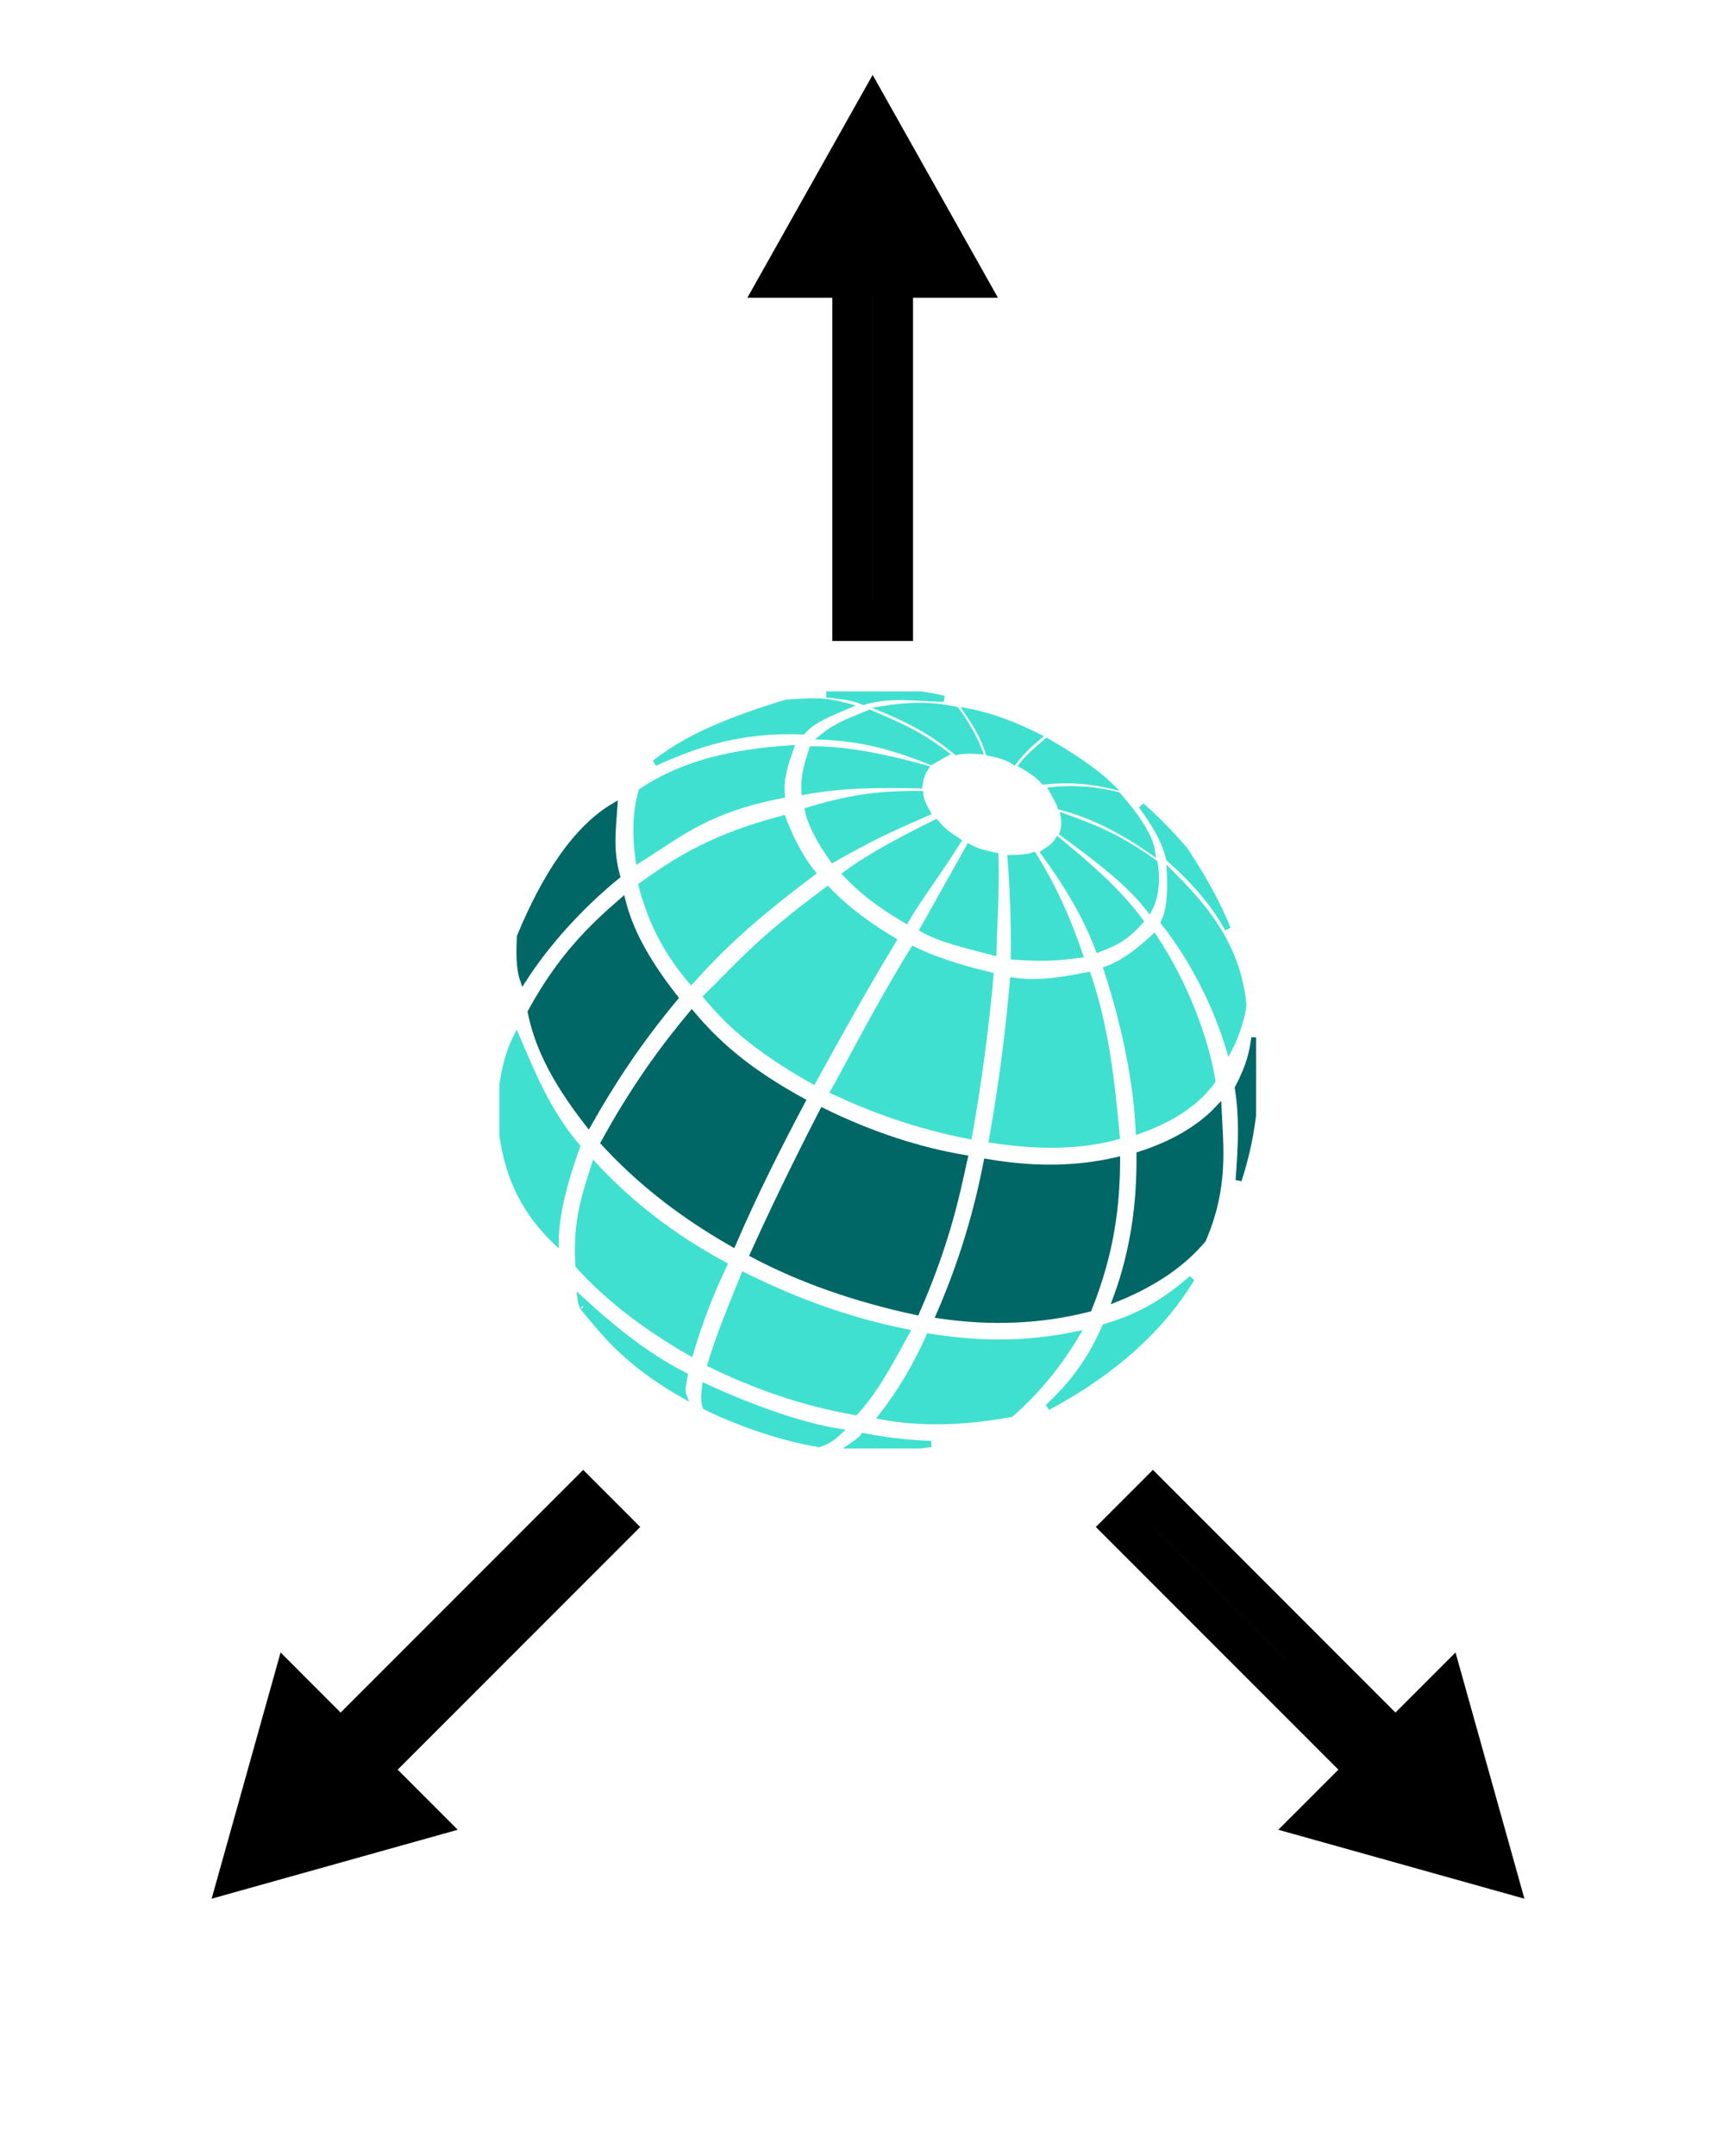 <svg width="62" height="77" viewBox="0 0 62 77" fill="none" xmlns="http://www.w3.org/2000/svg">
<path d="M13.192 63.205L14.976 64.99L8.603 66.774L10.388 60.401L12.172 62.186L13.192 63.205Z" fill="black"/>
<path d="M13.192 63.205L14.976 64.99L8.603 66.774L10.388 60.401L12.172 62.186M13.192 63.205L21.859 54.538L20.84 53.518L12.172 62.186M13.192 63.205L12.172 62.186M14.976 64.99L13.192 63.205L12.172 62.186L10.388 60.401L8.603 66.774L14.976 64.99Z" stroke="black" stroke-width="1.442"/>
<g clip-path="url(#clip0_103_1207)">
<path d="M29.788 38.98C31.188 39.63 32.732 40.201 34.63 40.574C34.962 38.722 35.225 36.755 35.398 34.834C34.677 34.656 33.672 34.414 32.638 33.912C31.254 36.163 30.226 38.235 29.788 38.98Z" fill="#40E0D0" stroke="#40E0D0" stroke-width="0.216"/>
<path d="M29.397 39.681C31.158 40.544 32.838 41.084 34.473 41.361C34.139 42.901 33.803 44.443 32.751 46.861C30.54 46.386 28.595 45.699 26.909 44.806C27.652 43.164 28.474 41.472 29.397 39.681Z" fill="#006666" stroke="#006666" stroke-width="0.216"/>
<path d="M35.256 41.501C37.122 41.822 38.619 41.737 39.919 41.435C39.911 43.012 39.732 44.689 38.91 46.743C37.201 47.182 35.415 47.253 33.557 46.981C34.399 45.046 34.92 43.237 35.256 41.501Z" fill="#006666" stroke="#006666" stroke-width="0.216"/>
<path d="M40.72 41.239C40.738 42.948 40.516 44.664 39.878 46.392C40.998 45.944 42.163 45.269 42.989 44.275C43.797 42.395 43.609 40.988 43.544 39.581C42.849 40.322 41.858 40.88 40.72 41.239Z" fill="#006666" stroke="#006666" stroke-width="0.216"/>
<path d="M25.198 49.525C25.175 49.763 25.131 49.998 25.213 50.245C26.436 50.846 27.949 51.358 29.261 51.579C29.61 51.47 29.791 51.316 29.983 51.136C28.648 50.926 26.86 50.294 25.198 49.525Z" fill="#40E0D0" stroke="#40E0D0" stroke-width="0.216"/>
<path d="M17.859 39.668C17.899 38.938 18.03 37.866 18.456 37.025C18.968 38.189 19.5 39.632 20.621 40.947C20.156 42.245 19.86 43.409 19.86 44.339C18.276 42.824 17.972 41.179 17.859 39.668Z" fill="#40E0D0" stroke="#40E0D0" stroke-width="0.216"/>
<path d="M18.576 33.459C19.484 31.258 20.602 29.573 21.959 28.781C21.91 29.534 21.782 30.331 22.051 31.289C20.762 32.342 19.561 33.65 18.692 35.002C18.497 34.448 18.583 33.605 18.576 33.459Z" fill="#006666" stroke="#006666" stroke-width="0.216"/>
<path d="M20.742 46.395C20.763 46.567 20.858 46.748 20.851 46.721C21.663 47.696 22.42 48.679 24.419 49.824C24.369 49.687 24.398 49.448 24.467 49.128C22.95 48.36 21.686 47.259 20.742 46.395Z" fill="#40E0D0" stroke="#40E0D0" stroke-width="0.216"/>
<path d="M30.854 51.295C30.782 51.408 30.574 51.554 30.373 51.69C31.395 51.757 32.356 51.711 33.27 51.575C32.621 51.537 32 51.509 30.854 51.295Z" fill="#40E0D0" stroke="#40E0D0" stroke-width="0.216"/>
<path d="M31.501 50.59C32.786 50.827 34.276 50.842 36.127 50.502C37.091 49.655 37.856 48.7 38.47 47.663C36.345 48.096 34.721 47.973 33.2 47.737C32.715 48.823 32.145 49.768 31.501 50.59Z" fill="#40E0D0" stroke="#40E0D0" stroke-width="0.216"/>
<path d="M44.233 38.863C44.389 39.808 44.368 40.794 44.261 42.154C44.707 40.784 44.984 39.2 44.825 37.061C44.747 37.59 44.664 38.038 44.233 38.863Z" fill="#006666" stroke="#006666" stroke-width="0.216"/>
<path d="M42.586 45.663C41.456 47.53 39.705 49.042 37.442 50.261C38.168 49.578 38.877 48.789 39.486 47.396C40.39 47.115 41.328 46.756 42.586 45.663Z" fill="#40E0D0" stroke="#40E0D0" stroke-width="0.216"/>
<path d="M20.671 45.203C21.673 46.304 22.982 47.346 24.672 48.314C24.99 47.231 25.394 46.186 25.877 45.174C24.043 44.189 22.513 42.996 21.24 41.626C20.926 42.642 20.563 43.588 20.671 45.203Z" fill="#40E0D0" stroke="#40E0D0" stroke-width="0.216"/>
<path d="M26.582 45.553C26.155 46.609 25.71 47.663 25.392 48.728C27.082 49.554 28.806 50.128 30.565 50.435C31.285 49.665 31.831 48.606 32.397 47.581C30.159 47.132 28.295 46.4 26.582 45.553Z" fill="#40E0D0" stroke="#40E0D0" stroke-width="0.216"/>
<path d="M18.964 36.144C20.043 34.173 21.142 33.123 22.244 32.166C22.476 33.087 22.962 34.161 24.125 35.64C22.833 37.185 21.855 38.68 21.026 40.152C19.665 38.41 19.179 37.195 18.964 36.144Z" fill="#006666" stroke="#006666" stroke-width="0.216"/>
<path d="M24.72 36.206C25.548 37.19 26.62 38.202 28.673 39.326C27.826 40.924 26.989 42.575 26.188 44.426C24.172 43.276 22.728 42.062 21.577 40.816C22.649 38.86 23.69 37.439 24.72 36.206Z" fill="#006666" stroke="#006666" stroke-width="0.216"/>
<path d="M29.058 38.611C29.978 36.943 30.845 35.367 31.924 33.587C31.247 33.179 30.402 32.639 29.57 31.775C27.015 33.669 26.39 34.492 25.251 35.597C25.961 36.451 26.853 37.353 29.058 38.611Z" fill="#40E0D0" stroke="#40E0D0" stroke-width="0.216"/>
<path d="M30.225 31.22C30.826 31.825 31.25 32.194 32.37 32.868C32.88 31.999 33.53 31.177 34.234 30.042C33.651 29.658 33.647 29.603 33.446 29.378C32.267 29.958 31.09 30.58 30.225 31.22Z" fill="#40E0D0" stroke="#40E0D0" stroke-width="0.216"/>
<path d="M30.852 25.067C30.471 24.892 29.973 24.852 29.535 24.806C31.32 24.623 32.763 24.711 33.732 24.959C32.755 24.94 31.808 24.783 30.852 25.067Z" fill="#40E0D0" stroke="#40E0D0" stroke-width="0.216"/>
<path d="M32.981 33.191L34.627 30.256C34.987 30.451 35.169 30.466 35.572 30.562C35.605 32.148 35.519 33.111 35.5 34.015C34.362 33.712 33.628 33.552 32.981 33.191Z" fill="#40E0D0" stroke="#40E0D0" stroke-width="0.216"/>
<path d="M24.699 35.035C25.786 33.832 26.856 32.809 29.034 31.176C28.52 30.532 28.182 29.783 27.977 29.234C25.545 29.883 24.337 30.611 22.924 31.622C23.219 32.729 23.692 33.855 24.699 35.035Z" fill="#40E0D0" stroke="#40E0D0" stroke-width="0.216"/>
<path d="M23.395 27.253C24.471 26.772 26.196 26.014 28.68 26.127C29.075 25.685 29.676 25.47 30.255 25.22C29.565 25.039 29.255 25.009 28.096 25.096C25.335 25.928 24.223 26.624 23.395 27.253Z" fill="#40E0D0" stroke="#40E0D0" stroke-width="0.216"/>
<path d="M22.928 28.257C22.703 28.985 22.7 29.872 22.82 30.71C24.305 29.786 25.253 28.918 27.94 28.4C27.871 27.772 28.112 27.145 28.258 26.724C25.991 26.883 24.365 27.311 22.928 28.257Z" fill="#40E0D0" stroke="#40E0D0" stroke-width="0.216"/>
<path d="M36.197 35.022C36.042 36.821 35.802 38.724 35.447 40.711C37.008 40.953 38.51 40.972 39.908 40.596C39.733 38.655 39.515 36.696 38.878 34.828C38.341 34.917 37.275 35.187 36.197 35.022Z" fill="#40E0D0" stroke="#40E0D0" stroke-width="0.216"/>
<path d="M40.691 40.39C41.955 39.941 42.806 39.335 43.327 38.604C43.071 37.068 42.345 35.135 41.24 33.468C40.791 33.889 40.184 34.395 39.545 34.617C40.267 36.827 40.614 38.771 40.691 40.39Z" fill="#40E0D0" stroke="#40E0D0" stroke-width="0.216"/>
<path d="M43.926 37.466C43.472 35.967 42.68 34.326 41.588 32.942C41.853 32.427 41.823 31.557 41.805 31.154C42.858 32.212 44.205 33.618 44.432 35.862C44.419 36.233 44.176 37.002 43.926 37.466Z" fill="#40E0D0" stroke="#40E0D0" stroke-width="0.216"/>
<path d="M36.229 34.169C37.538 34.263 38.002 34.168 38.59 34.101C38.162 32.842 37.628 31.648 36.935 30.548C36.71 30.626 36.419 30.645 36.11 30.647C36.19 31.65 36.241 32.776 36.229 34.169Z" fill="#40E0D0" stroke="#40E0D0" stroke-width="0.216"/>
<path d="M43.874 33.18C43.426 32.324 42.657 31.441 41.779 30.672C41.584 29.904 41.211 29.374 40.79 28.775C41.263 29.195 41.728 29.646 42.344 30.358C42.904 31.217 43.445 32.107 43.874 33.18Z" fill="#40E0D0" stroke="#40E0D0" stroke-width="0.216"/>
<path d="M41.17 30.409C41.091 29.889 40.663 29.209 39.939 28.392C39.2 28.214 38.449 28.133 37.596 28.217C37.717 28.436 37.855 28.67 37.895 28.817C39.107 29.129 40.196 29.731 41.17 30.409Z" fill="#40E0D0" stroke="#40E0D0" stroke-width="0.216"/>
<path d="M37.3 27.913C38.146 27.822 38.928 27.878 39.66 28.051C39.171 27.578 38.404 27.049 37.41 26.475C37.099 26.741 36.783 27.001 36.523 27.327C36.795 27.49 37.069 27.653 37.3 27.913Z" fill="#40E0D0" stroke="#40E0D0" stroke-width="0.216"/>
<path d="M39.252 33.902C38.748 32.574 38.027 31.451 37.3 30.456C37.492 30.331 37.692 30.211 37.803 30.012C38.898 30.918 39.956 31.824 40.749 32.903C40.256 33.467 39.875 33.666 39.252 33.902Z" fill="#40E0D0" stroke="#40E0D0" stroke-width="0.216"/>
<path d="M38.011 29.161C38.039 29.334 38.051 29.518 37.971 29.761C39.152 30.633 40.269 31.448 41.071 32.468C41.367 31.923 41.33 31.178 41.259 30.815C39.85 29.809 38.945 29.505 38.011 29.161Z" fill="#40E0D0" stroke="#40E0D0" stroke-width="0.216"/>
<path d="M29.76 30.696C31.54 29.685 32.211 29.446 33.142 29.026C32.978 28.749 32.9 28.53 32.887 28.358C31.808 28.357 30.695 28.382 28.87 28.944C28.971 29.443 29.295 30.039 29.76 30.696Z" fill="#40E0D0" stroke="#40E0D0" stroke-width="0.216"/>
<path d="M28.748 28.274C30.192 28.009 31.543 28.023 32.858 28.051C32.892 27.789 32.963 27.59 33.067 27.436C31.691 27.061 30.363 26.767 29.023 26.761C28.894 27.166 28.71 27.645 28.748 28.274Z" fill="#40E0D0" stroke="#40E0D0" stroke-width="0.216"/>
<path d="M37.11 26.316C36.848 26.545 36.608 26.723 36.237 27.203C36.044 27.077 35.776 26.964 35.328 26.884C35.114 26.233 34.837 25.815 34.556 25.404C35.445 25.573 36.289 25.902 37.11 26.316Z" fill="#40E0D0" stroke="#40E0D0" stroke-width="0.216"/>
<path d="M33.267 27.213L33.779 26.92C32.693 26.106 31.908 25.823 31.08 25.459C30.519 25.696 29.946 25.876 29.411 26.311C30.994 26.376 32.158 26.773 33.267 27.213Z" fill="#40E0D0" stroke="#40E0D0" stroke-width="0.216"/>
<path d="M34.175 26.856C34.554 26.788 34.771 26.811 34.998 26.829C34.798 26.307 34.508 25.819 34.166 25.352C33.196 25.137 32.358 25.198 31.552 25.325C32.382 25.674 33.225 26.069 34.175 26.856Z" fill="#40E0D0" stroke="#40E0D0" stroke-width="0.216"/>
</g>
<path d="M49.866 62.186L51.651 60.401L53.435 66.774L47.062 64.99L48.847 63.205L49.866 62.186Z" fill="black"/>
<path d="M49.866 62.186L51.651 60.401L53.435 66.774L47.062 64.99L48.847 63.205M49.866 62.186L48.847 63.205M49.866 62.186L45.533 57.852L41.199 53.518L40.179 54.538L44.513 58.872L48.847 63.205" stroke="black" stroke-width="1.442"/>
<path d="M30.463 9.914H27.94L31.184 4.146L34.429 9.914H31.906H30.463Z" fill="black"/>
<path d="M30.463 9.914H27.94L31.184 4.146L34.429 9.914H31.906M30.463 9.914V22.172H31.906V9.914M30.463 9.914H31.906M27.94 9.914H30.463H31.906H34.429L31.184 4.146L27.94 9.914Z" stroke="black" stroke-width="1.442"/>
<defs>
<clipPath id="clip0_103_1207">
<rect width="27.039" height="27.039" fill="white" transform="translate(17.846 24.695)"/>
</clipPath>
</defs>
</svg>
